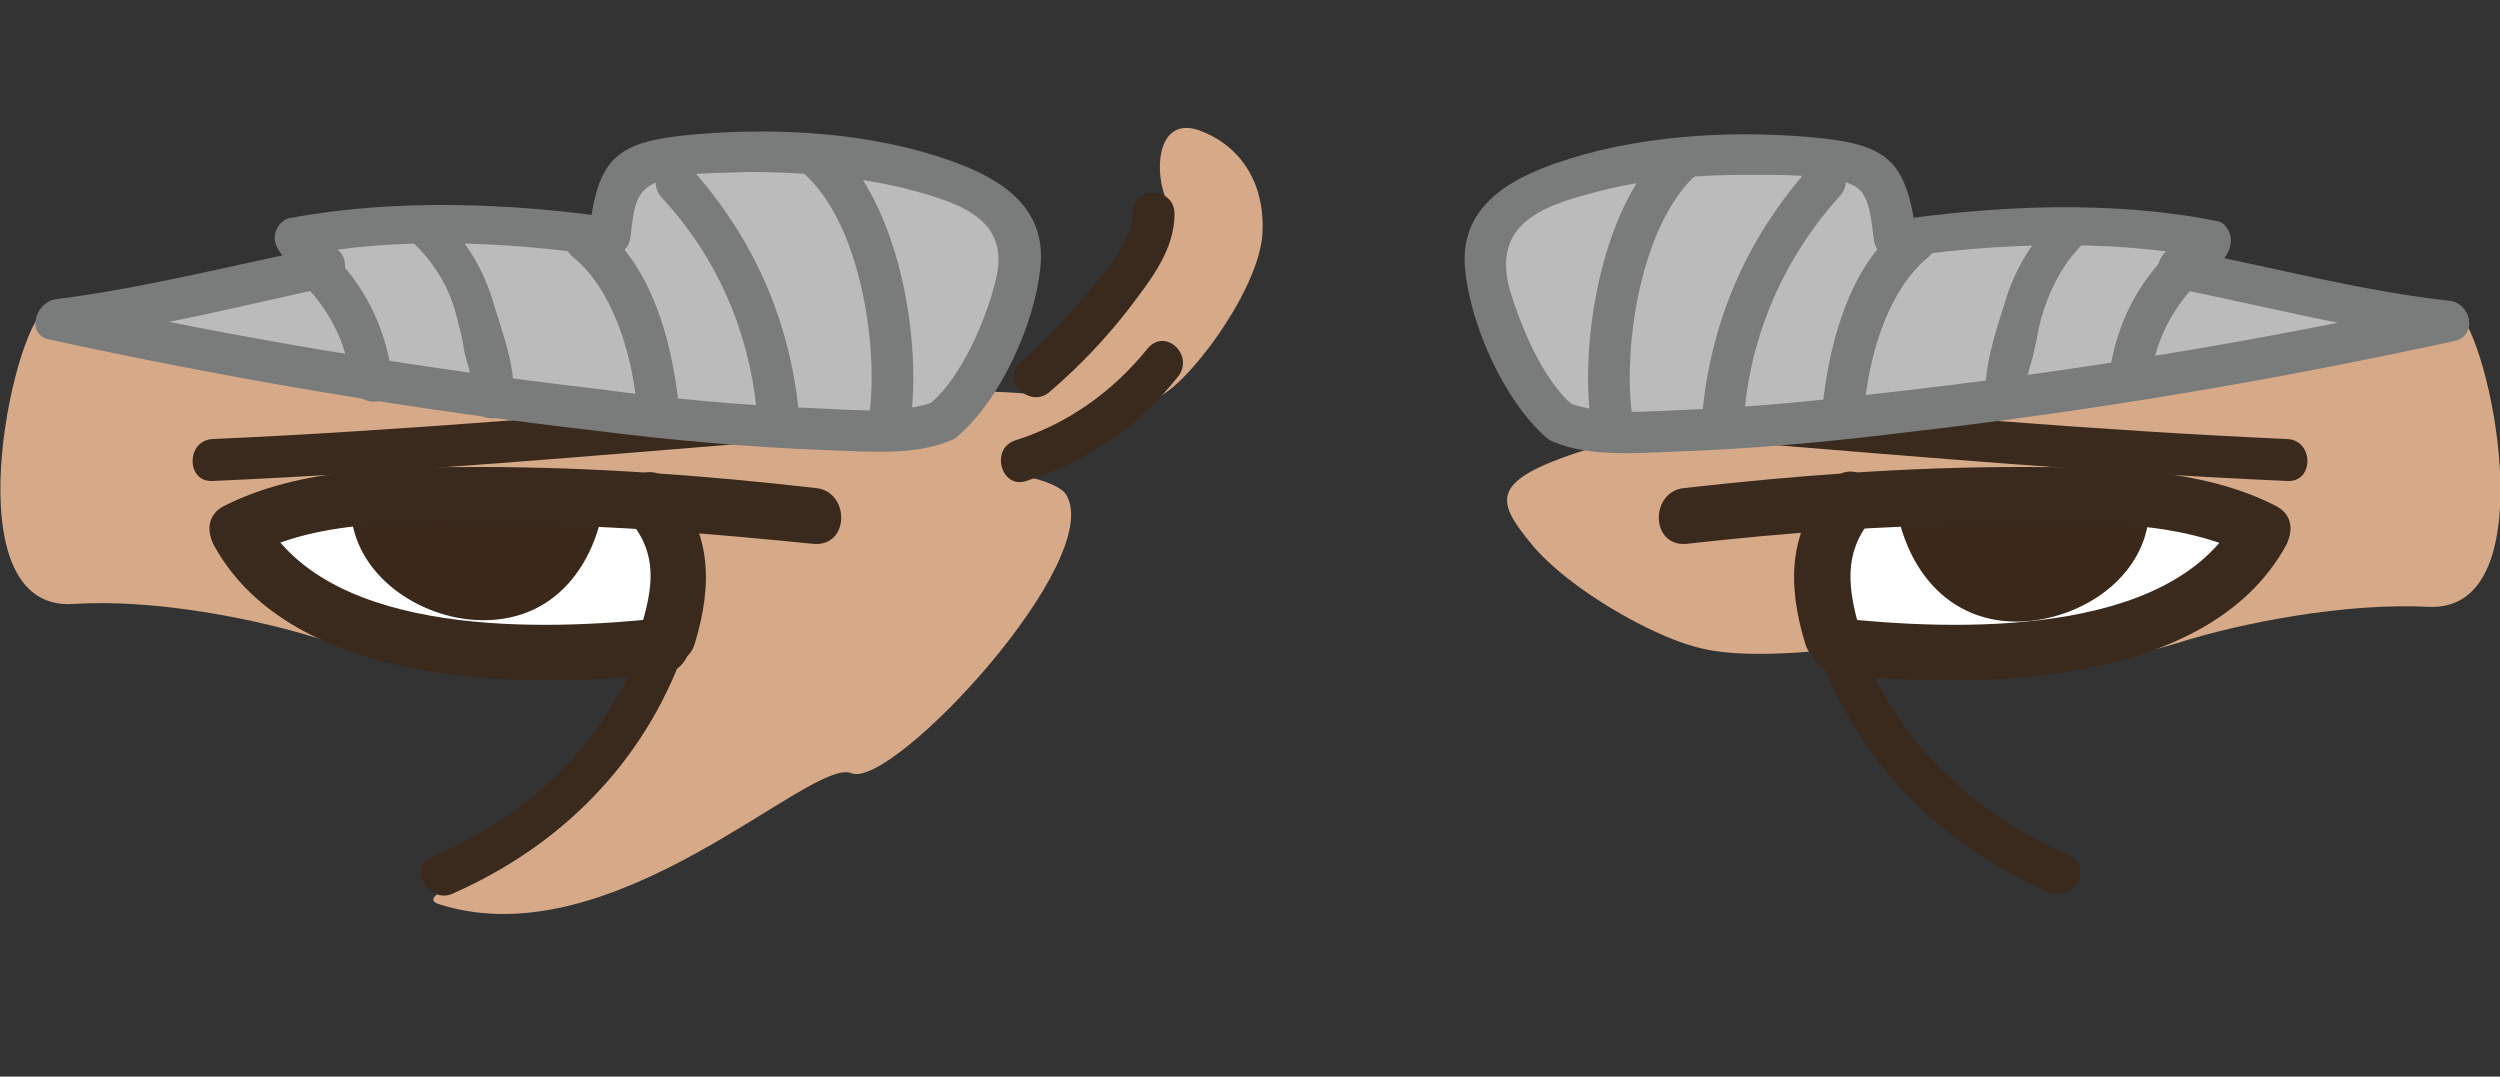 <?xml version="1.0" encoding="utf-8"?>
<!-- Generator: Adobe Illustrator 19.2.0, SVG Export Plug-In . SVG Version: 6.00 Build 0)  -->
<svg version="1.1" id="Layer_1" xmlns="http://www.w3.org/2000/svg" xmlns:xlink="http://www.w3.org/1999/xlink" x="0px" y="0px"
	 viewBox="0 0 178.8 77" style="enable-background:new 0 0 178.8 77;" xml:space="preserve">
<rect x="0" y="0" width="178.8" height="77" fill="#333333" stroke="none"/>
<style type="text/css">
	.st0{fill-rule:evenodd;clip-rule:evenodd;fill:#D6AA89;}
	.st1{fill-rule:evenodd;clip-rule:evenodd;fill:#FFFFFF;}
	.st2{fill-rule:evenodd;clip-rule:evenodd;fill:#3a291b;}
	.st3{fill:#3a291b;}
	.st4{fill:#3A291D;}
	.st5{fill:#bbbbbc;}
	.st6{fill:#7a7b7b;}
</style>
<g>
	<g>
		<g>
			<path class="st0" d="M85.7,9.3c-2.7-0.9-3.2,2.4-2.4,4.7c0.9,2.4-4.7,8.3-4.7,8.3l-4.7,5.9c0,0-8.3-0.9-8.3,1.2
				c0,0.6-0.1,1.2-0.1,1.8c-3.2-1.5-9.5-1.1-9.3-0.6L48,29.4h-8.3L30.3,27l-5.9-1.2l-7.1-1.2c0,0-12.4-3.4-14.1-2.4
				c-2.3,1.4-6.7,21.5,2,21c5.9-0.4,13.4,1.1,18,2.6c8.4,2.7,8.3-1.2,8.3-1.2l13,1.2c0,0,1.6-0.4,3.8-0.9c0.2,1,0.1,2.1-0.3,3.2
				C43.5,60.9,28,63.7,31.5,64.7C44,68.6,58,54.1,60.9,55.3c2.9,1.2,18.4-15.4,15.3-20c-0.4-0.5-1.4-0.9-2.7-1.2c0.1,0,0.3,0,0.3,0
				c0.9,0.3,7.1-4.4,9.4-5.9c2.4-1.5,7.1-8,7.1-11.8C90.4,12.6,88.3,10.2,85.7,9.3z"/>
		</g>
		<g>
			<g>
				<polygon class="st1" points="48,35.3 43.3,34.1 32.6,35.3 23.2,35.3 17.3,37.6 22,43.5 29.1,47.1 38.5,47.1 46.8,45.9 
					49.1,43.5 				"/>
			</g>
			<g>
				<polygon class="st2" points="37.4,35.3 27.9,34.1 25.4,36.6 29.1,42.5 35,43.7 40.9,40.2 42.1,34.1 				"/>
			</g>
			<g>
				<g>
					<path class="st3" d="M41.3,35.4c-0.5,4.4-3.4,7.7-8,6.9c-3.3-0.5-6.4-3-6.2-6.6c0.1-1.3-1.9-1.3-2,0c-0.3,4.7,4,8.1,8.4,8.6
						c5.8,0.6,9.2-3.6,9.8-9C43.4,34.1,41.4,34.1,41.3,35.4L41.3,35.4z"/>
				</g>
				<g>
					<path class="st4" d="M58.3,34.9c-7.9-0.9-15.9-1.5-23.9-1.5c-6,0-12.9,0-18.4,2.8c-2.3,1.2-0.3,4.7,2,3.5
						c5.5-2.9,13.1-2.3,19.1-2.2c7.1,0.1,14.1,0.7,21.1,1.4C60.8,39.1,60.8,35.1,58.3,34.9L58.3,34.9z"/>
				</g>
				<g>
					<path class="st4" d="M49.7,46c1.3-4.3,1.2-8.1-1.9-11.6c-1.7-1.9-4.5,0.9-2.8,2.8c2.1,2.4,1.7,4.9,0.8,7.8
						C45.1,47.4,49,48.5,49.7,46L49.7,46z"/>
				</g>
				<g>
					<path class="st4" d="M47.4,44.2c-8.3,0.9-23.8,1.5-28.6-7.2c-1.2-2.3-4.7-0.2-3.5,2c5.6,10.2,22.2,10.3,32.1,9.2
						C50,47.9,50,43.9,47.4,44.2L47.4,44.2z"/>
				</g>
				<g>
					<path class="st4" d="M46,45.8c-2.6,7.3-8.1,12.5-15.1,15.5c-1.8,0.8-0.2,3.4,1.5,2.6c7.7-3.4,13.6-9.3,16.5-17.3
						C49.5,44.7,46.6,43.9,46,45.8L46,45.8z"/>
				</g>
			</g>
			<g>
				<g>
					<path class="st4" d="M81,15.2c0,2.2-2.2,4.5-3.6,6.2c-1.4,1.6-2.8,3.1-4.4,4.5c-1.5,1.3,0.7,3.4,2.1,2.1c2.1-1.8,4-3.8,5.7-6
						c1.5-2,3.2-4.1,3.2-6.7C84,13.3,81,13.3,81,15.2L81,15.2z"/>
				</g>
				<g>
					<path class="st4" d="M82.1,24.9c-2.5,3.1-5.7,5.4-9.5,6.6c-1.8,0.6-1,3.5,0.8,2.9c4.3-1.4,8-3.9,10.8-7.4
						C85.5,25.5,83.4,23.4,82.1,24.9L82.1,24.9z"/>
				</g>
			</g>
			<g>
				<path class="st4" d="M15.2,34.4c13.6-0.6,27.1-1.8,40.7-2.9c1.9-0.1,1.9-3.2,0-3c-13.5,1.1-27.1,2.3-40.7,2.9
					C13.3,31.5,13.3,34.5,15.2,34.4L15.2,34.4z"/>
			</g>
		</g>
	</g>
	<g>
		<g>
			<path class="st0" d="M175.7,22.3c-1.8-1.1-14.1,2.4-14.1,2.4l-7.1,1.2l-5.9,1.2l-9.4,2.4h-8.3l-8.3,1.2c0.2-0.6-5,0.2-8.3,1.2
				c-8,2.4-7.4,3.8-4.7,7.1c2.7,3.2,8.6,6.5,11.8,7.3c4.3,1.2,13-0.3,13-0.3l13-1.2c0,0-0.1,3.8,8.3,1.2c4.7-1.5,12.1-2.9,18-2.6
				C182.3,43.8,178,23.7,175.7,22.3z"/>
		</g>
		<g>
			<g>
				<polygon class="st1" points="155.6,35.3 146.2,35.3 135.6,34.1 130.9,35.3 129.7,43.5 132,45.9 140.3,47.1 149.7,47.1 
					156.8,43.5 161.5,37.6 				"/>
			</g>
			<g>
				<polygon class="st2" points="150.9,34.1 141.5,35.3 136.8,34.1 137.9,41.2 143.8,43.7 149.7,41.5 152.4,37.6 				"/>
			</g>
			<g>
				<g>
					<path class="st3" d="M135.5,35.4c0.6,5.4,4.1,9.6,9.8,9c4.4-0.5,8.7-3.8,8.4-8.6c-0.1-1.3-2.1-1.3-2,0c0.2,3.6-2.9,6-6.2,6.6
						c-4.6,0.8-7.6-2.5-8-6.9C137.4,34.1,135.4,34.1,135.5,35.4L135.5,35.4z"/>
				</g>
				<g>
					<path class="st4" d="M120.6,38.9c7-0.8,14.1-1.3,21.1-1.4c6-0.1,13.6-0.6,19.1,2.2c2.3,1.2,4.3-2.3,2-3.5
						c-5.4-2.8-12.4-2.8-18.4-2.8c-8,0-15.9,0.6-23.9,1.5C118,35.1,118,39.1,120.6,38.9L120.6,38.9z"/>
				</g>
				<g>
					<path class="st4" d="M133,45c-0.8-2.8-1.2-5.4,0.8-7.8c1.7-1.9-1.1-4.8-2.8-2.8c-3.1,3.5-3.2,7.3-1.9,11.6
						C129.8,48.5,133.7,47.4,133,45L133,45z"/>
				</g>
				<g>
					<path class="st4" d="M131.4,48.2c9.9,1.1,26.5,1,32.1-9.2c1.2-2.3-2.2-4.3-3.5-2c-4.8,8.7-20.3,8.1-28.6,7.2
						C128.8,43.9,128.9,47.9,131.4,48.2L131.4,48.2z"/>
				</g>
				<g>
					<path class="st4" d="M130,46.5c2.9,8,8.7,13.9,16.5,17.3c1.8,0.8,3.3-1.8,1.5-2.6c-7-3.1-12.5-8.3-15.1-15.5
						C132.2,43.9,129.3,44.7,130,46.5L130,46.5z"/>
				</g>
			</g>
			<g>
				<path class="st4" d="M163.6,31.4c-13.6-0.6-27.1-1.8-40.7-2.9c-1.9-0.2-1.9,2.9,0,3c13.5,1.1,27.1,2.3,40.7,2.9
					C165.5,34.5,165.5,31.5,163.6,31.4L163.6,31.4z"/>
			</g>
		</g>
	</g>
	<g>
		<g>
			<path class="st5" d="M67.5,30c1.8-1.2,7-10.9,5.1-13.8C69.1,10.9,52,10,45,11.9C44.5,12,43.7,15,43.6,17
				c-4.8-0.8-17.4-1.1-22.5,0c0,0,0,0,0,0c1.1,0.9,1.8,1.9,2.1,2.1C16.5,20.5,8.9,22.4,4,22.9C20.4,26.9,47.1,30,67.5,30z"/>
			<path class="st5" d="M111.5,30c-1.8-1.2-7-10.9-5.1-13.8c3.5-5.3,20.6-6.3,27.6-4.4c0.5,0.1,1.3,3.1,1.4,5.1
				c4.8-0.8,17.4-1.1,22.5,0c0,0,0,0,0,0c-1.1,0.9-1.8,1.9-2.1,2.1c6.6,1.3,14.3,3.2,19.2,3.7C158.6,26.9,131.9,30,111.5,30z"/>
		</g>
		<g>
			<g>
				<g>
					<path class="st6" d="M68.6,31.1c3-2.6,5.4-8,5.8-11.9c0.5-4.3-2.7-6.4-6.4-7.7c-5.6-2-12.2-2.4-18.2-1.9
						c-5.7,0.5-7.1,1.5-7.7,7.4c0.6-0.5,1.3-1,1.9-1.4c-7.5-1.1-15.8-1.4-23.3,0c-0.8,0.2-1.2,1.1-1,1.8c0.3,1,1.8,2.1,2.5,2.8
						c0.2-0.8,0.4-1.7,0.7-2.5C16.5,19,10.3,20.6,4,21.4c-1.5,0.2-2.2,2.6-0.4,2.9c12.9,2.8,25.9,5,39,6.5
						c5.5,0.7,11.1,1.2,16.7,1.4c2.8,0.1,6.1,0.4,8.7-0.7c1.8-0.7,1-3.6-0.8-2.9c-2.7,1.1-6.1,0.7-8.9,0.6
						c-5.2-0.2-10.5-0.7-15.7-1.4C29.7,26.3,17,24.2,4.4,21.4c-0.1,1-0.3,2-0.4,2.9c6.6-0.7,13.1-2.4,19.6-3.8
						c1.1-0.2,1.4-1.8,0.7-2.5c-0.2-0.2-1.7-1.4-1.8-1.5c-0.3,0.6-0.7,1.2-1,1.8c6.9-1.4,14.8-1,21.7,0c1,0.1,1.8-0.4,1.9-1.4
						c0.3-2.6,0.4-3.6,2.9-4.2c1.7-0.4,3.6-0.3,5.4-0.4c3.9,0,8,0.3,11.8,1.3c3.7,1,7.1,2.2,6,6.5c-0.7,2.8-2.4,6.8-4.6,8.7
						C65,30.2,67.1,32.3,68.6,31.1z"/>
				</g>
				<g>
					<path class="st6" d="M57.7,12.6c3.8,3.6,5.1,11.9,4.5,16.9c-0.2,1.9,2.8,1.9,3,0c0.6-5.8-1-14.8-5.4-19
						C58.4,9.2,56.3,11.3,57.7,12.6L57.7,12.6z"/>
				</g>
				<g>
					<path class="st6" d="M47.3,14.1c3.9,4.2,6.2,9.4,6.8,15.1c0.2,1.9,3.2,1.9,3,0c-0.7-6.5-3.3-12.3-7.7-17.2
						C48.2,10.5,46,12.6,47.3,14.1L47.3,14.1z"/>
				</g>
				<g>
					<path class="st6" d="M41,18.4c2.8,2.3,4.1,6.7,4.5,10.2c0.2,1.9,3.2,1.9,3,0c-0.5-4.3-1.9-9.5-5.4-12.3
						C41.7,15.1,39.5,17.2,41,18.4L41,18.4z"/>
				</g>
				<g>
					<path class="st6" d="M29.7,17.5c1.5,1.5,2.5,3.2,3,5.3c0.2,0.8,0.4,1.5,0.5,2.3c0.1,0.6,0.7,2.2,0.6,2.8
						c0.7-0.3,1.5-0.6,2.2-0.9c0,0-0.1,0-0.1,0c0.2,0.7,0.4,1.4,0.5,2.1c0,0,0,0,0-0.1c0.9-1.7-1.7-3.2-2.6-1.5c0,0,0,0,0,0.1
						c-0.4,0.7-0.2,1.6,0.5,2.1c0,0,0.1,0,0.1,0c0.8,0.5,2,0.1,2.2-0.9c0.5-2-0.7-5.1-1.3-7.1c-0.7-2.4-1.9-4.4-3.7-6.2
						C30.5,14,28.4,16.1,29.7,17.5L29.7,17.5z"/>
				</g>
				<g>
					<path class="st6" d="M21.9,20.5c1.8,1.9,2.9,4.2,3.2,6.8c0.2,1.9,3.2,1.9,3,0c-0.4-3.4-1.7-6.4-4.1-8.9
						C22.7,17,20.6,19.1,21.9,20.5L21.9,20.5z"/>
				</g>
			</g>
			<g>
				<g>
					<path class="st6" d="M112.5,29c-2.2-1.9-3.7-5.6-4.5-8.2c-1.3-4.6,2-6,5.9-7c3.6-1,7.4-1.3,11.2-1.3c1.7,0,3.5,0,5.2,0.2
						c3.1,0.4,3.3,1,3.7,4.3c0.1,1.1,0.9,1.6,1.9,1.4c6.9-1,14.8-1.3,21.7,0c-0.3-0.6-0.7-1.2-1-1.8c0,0-1.6,1.3-1.8,1.5
						c-0.8,0.8-0.5,2.3,0.7,2.5c6.5,1.3,13,3,19.6,3.8c-0.1-1-0.3-2-0.4-2.9c-12.6,2.8-25.4,4.9-38.2,6.4
						c-5.2,0.6-10.4,1.2-15.7,1.4c-2.8,0.1-6.3,0.5-8.9-0.6c-1.8-0.7-2.6,2.2-0.8,2.9c2.6,1.1,6,0.8,8.7,0.7
						c5.6-0.2,11.1-0.7,16.7-1.4c13.1-1.5,26.1-3.7,39-6.5c1.8-0.4,1.2-2.8-0.4-2.9c-6.3-0.7-12.6-2.4-18.8-3.6
						c0.2,0.8,0.4,1.7,0.7,2.5c0.8-0.8,2.3-1.7,2.5-2.8c0.2-0.7-0.2-1.7-1-1.8c-7.5-1.5-15.8-1.1-23.3,0c0.6,0.5,1.3,1,1.9,1.4
						c-0.7-5.9-2.1-6.9-7.7-7.4c-5.9-0.5-12.5-0.1-18.2,1.9c-3.7,1.3-6.9,3.4-6.4,7.7c0.4,3.9,2.8,9.3,5.8,11.9
						C111.8,32.3,114,30.2,112.5,29z"/>
				</g>
				<g>
					<path class="st6" d="M119.1,10.5c-4.4,4.2-6,13.2-5.4,19c0.2,1.9,3.2,1.9,3,0c-0.6-5,0.7-13.3,4.5-16.9
						C122.7,11.3,120.5,9.2,119.1,10.5L119.1,10.5z"/>
				</g>
				<g>
					<path class="st6" d="M129.5,11.9c-4.4,4.9-7,10.7-7.7,17.2c-0.2,1.9,2.8,1.9,3,0c0.6-5.7,3-10.9,6.8-15.1
						C132.9,12.6,130.8,10.5,129.5,11.9L129.5,11.9z"/>
				</g>
				<g>
					<path class="st6" d="M135.8,16.3c-3.5,2.8-4.9,8.1-5.4,12.3c-0.2,1.9,2.8,1.9,3,0c0.4-3.5,1.7-7.9,4.5-10.2
						C139.4,17.2,137.3,15.1,135.8,16.3L135.8,16.3z"/>
				</g>
				<g>
					<path class="st6" d="M147.1,15.4c-1.7,1.8-3,3.8-3.7,6.2c-0.6,1.9-1.7,5.1-1.3,7.1c0.2,1,1.4,1.4,2.2,0.9c0,0,0.1,0,0.1,0
						c0.7-0.4,0.9-1.3,0.5-2.1c0,0,0,0,0-0.1c-0.9-1.7-3.5-0.2-2.6,1.5c0,0,0,0,0,0.1c0.2-0.7,0.4-1.4,0.5-2.1c0,0-0.1,0-0.1,0
						c0.7,0.3,1.5,0.6,2.2,0.9c-0.1-0.6,0.5-2.1,0.6-2.8c0.2-0.8,0.3-1.6,0.5-2.3c0.6-2,1.5-3.8,3-5.3
						C150.6,16.1,148.5,14,147.1,15.4L147.1,15.4z"/>
				</g>
				<g>
					<path class="st6" d="M154.9,18.3c-2.4,2.5-3.7,5.5-4.1,8.9c-0.2,1.9,2.8,1.9,3,0c0.3-2.6,1.4-4.9,3.2-6.8
						C158.4,19.1,156.3,17,154.9,18.3L154.9,18.3z"/>
				</g>
			</g>
		</g>
	</g>
</g>
</svg>
